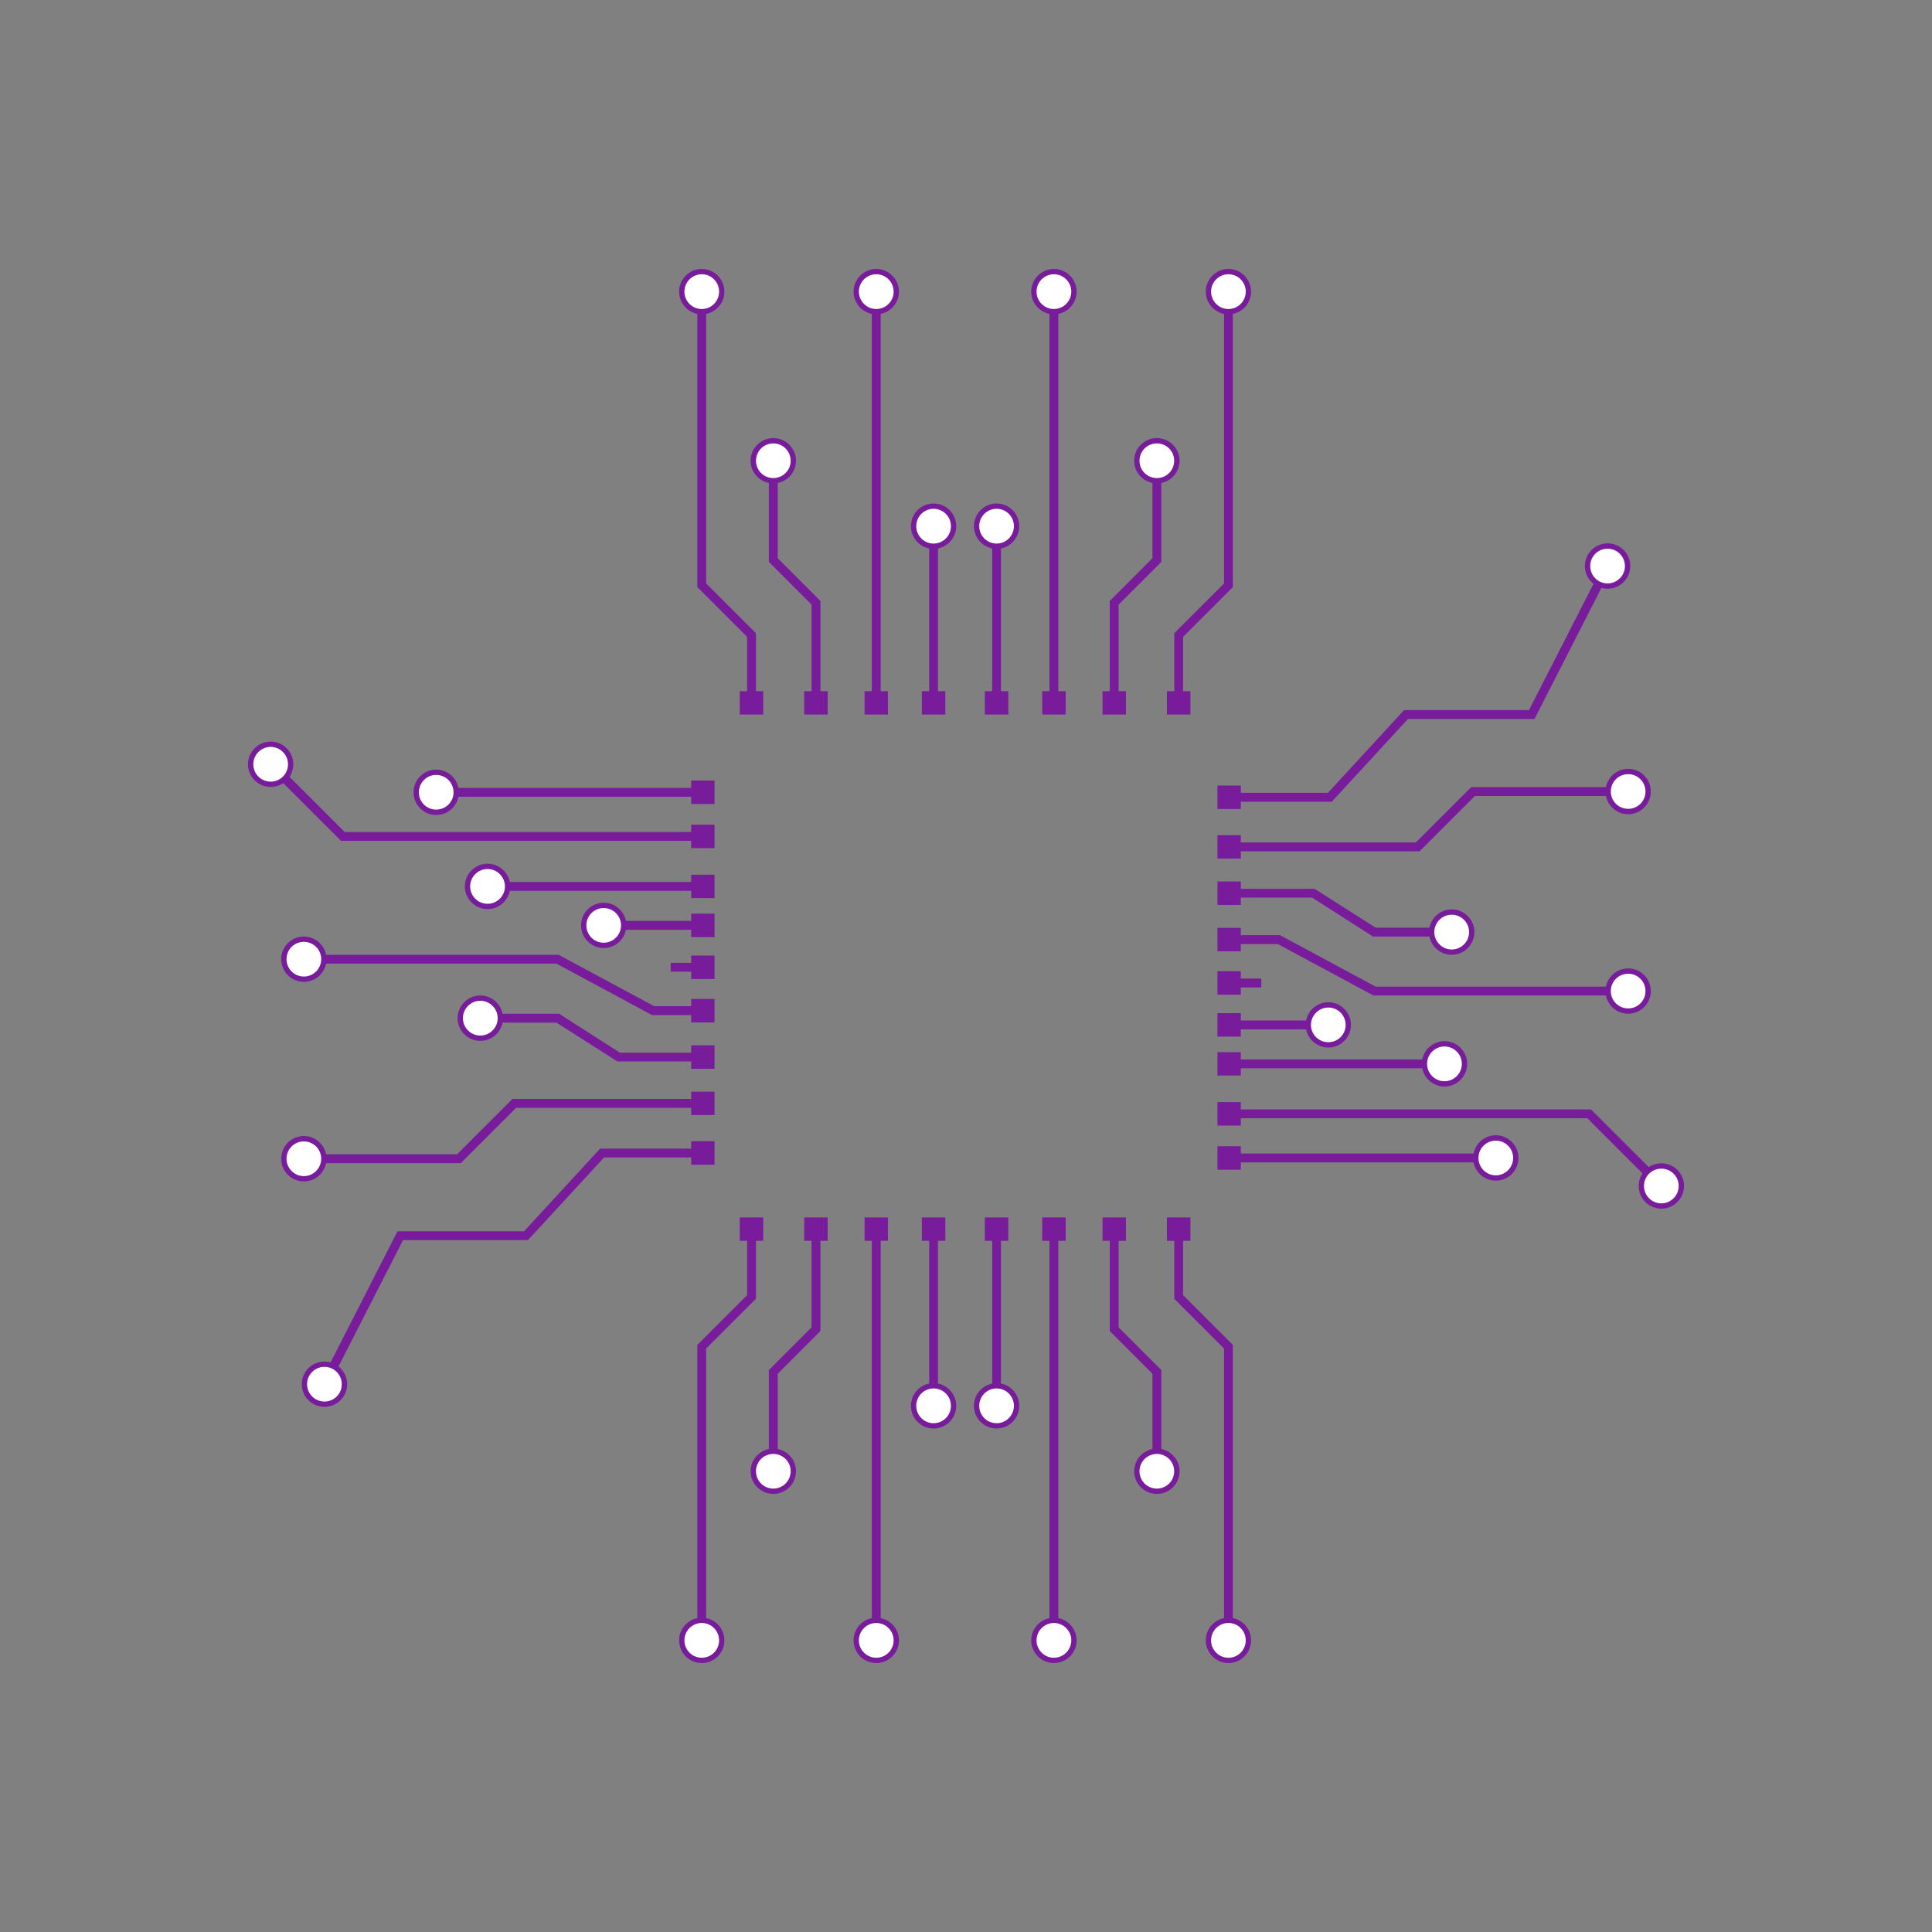 <svg version="1.2" xmlns="http://www.w3.org/2000/svg" viewBox="0 0 2000 2000" width="2000" height="2000">
	<rect x="0" y="0" width="2000" height="2000" fill="#808080" stroke="none"/>
	<title>vecteezy_computer-vector-background-with-circuit_-ai</title>
	<style>
		.s0 { fill: #781C9C } 
		.s1 { fill: #ffffff } 
	</style>
	<g id="Layer 3">
		<g id="&lt;Group&gt;">
			<!-- <path id="&lt;Compound Path&gt;" fill-rule="evenodd" class="s0" d="m1249.3 1266h-498.6c-9.2 0-16.7-7.5-16.7-16.7v-498.6c0-9.2 7.5-16.7 16.7-16.7h498.6c9.2 0 16.7 7.5 16.7 16.7v498.6c0 9.2-7.5 16.7-16.7 16.7zm-498.6-520.5c-2.9 0-5.2 2.3-5.2 5.2v498.6c0 2.9 2.3 5.2 5.2 5.2h498.6c2.9 0 5.2-2.3 5.2-5.2v-498.6c0-2.9-2.3-5.2-5.2-5.2z"/> -->
			<g id="&lt;Group&gt;">
				<g id="&lt;Group&gt;">
					<path id="&lt;Path&gt;" class="s0" d="m1378.7 829.9h-106.9v-9.2h102.9l78.8-85.6h129.3l77.8-152.3 8.2 4.2-80.3 157.3h-131z"/>
					<g id="&lt;Group&gt;">
						<path id="&lt;Path&gt;" class="s0" d="m1260.3 837.5v-24.3h24.2v24.3z"/>
					</g>
					<g id="&lt;Group&gt;">
						<path id="&lt;Path&gt;" class="s1" d="m1654.7 604.4c-10.2-5.2-14.2-17.7-9-27.9 5.2-10.2 17.7-14.2 27.9-9 10.2 5.2 14.2 17.7 9 27.9-5.2 10.2-17.7 14.2-27.9 9z"/>
						<path id="&lt;Compound Path&gt;" fill-rule="evenodd" class="s0" d="m1653.5 606.9c-11.6-5.9-16.2-20.1-10.3-31.6 5.9-11.5 20.1-16.1 31.6-10.3 11.6 5.9 16.1 20.1 10.3 31.6-5.9 11.6-20.1 16.2-31.6 10.3zm2.5-4.9c8.8 4.5 19.6 1 24.2-7.9 4.5-8.8 0.9-19.6-7.9-24.1-8.8-4.5-19.6-1.1-24.1 7.7 1.1-2.2 2.2-4.3-0.1 0.1-2.2 4.3-1.1 2.3 0 0.1-4.4 8.8-0.9 19.6 7.9 24.1zm-7.8-24.3q-0.1 0.1-0.1 0.2 0-0.1 0-0.1 0.1-0.1 0.1-0.1z"/>
					</g>
				</g>
				<g id="&lt;Group&gt;">
					<path id="&lt;Path&gt;" class="s0" d="m1469.5 881.3h-197.7v-9.2h193.9l57.3-57.3h163.6v9.2h-159.8z"/>
					<g id="&lt;Group&gt;">
						<path id="&lt;Path&gt;" class="s0" d="m1260.3 888.8v-24.2h24.2v24.2z"/>
					</g>
					<g id="&lt;Group&gt;">
						<path id="&lt;Path&gt;" class="s1" d="m1664.7 819.4c0-11.5 9.3-20.8 20.8-20.8 11.4 0 20.7 9.3 20.7 20.8 0 11.4-9.3 20.7-20.7 20.7-11.5 0-20.8-9.3-20.8-20.7z"/>
						<path id="&lt;Compound Path&gt;" fill-rule="evenodd" class="s0" d="m1662 819.4c0-13 10.5-23.5 23.5-23.5 12.9 0 23.4 10.5 23.4 23.5 0 12.9-10.5 23.5-23.4 23.5-13 0-23.5-10.6-23.5-23.5zm5.5 0c0 9.9 8 17.9 18 17.9 9.9 0 17.9-8 17.9-17.9 0-9.9-8-18-17.9-18-10 0-18 8.1-18 18z"/>
					</g>
				</g>
				<g id="&lt;Group&gt;">
					<path id="&lt;Path&gt;" class="s0" d="m1504 969.5h-82.7l-63-40.3h-86.5v-9.1h89.1l63.1 40.2h80z"/>
					<g id="&lt;Group&gt;">
						<path id="&lt;Path&gt;" class="s0" d="m1260.3 936.8v-24.3h24.2v24.3z"/>
					</g>
					<g id="&lt;Group&gt;">
						<path id="&lt;Path&gt;" class="s1" d="m1482.1 964.9c0-11.5 9.2-20.7 20.7-20.7 11.4 0 20.7 9.2 20.7 20.7 0 11.4-9.3 20.7-20.7 20.7-11.5 0-20.7-9.3-20.7-20.7z"/>
						<path id="&lt;Compound Path&gt;" fill-rule="evenodd" class="s0" d="m1479.3 964.9c0-13 10.5-23.5 23.5-23.5 12.9 0 23.5 10.5 23.5 23.5 0 12.9-10.6 23.5-23.5 23.5-13 0-23.5-10.6-23.5-23.5zm5.5 0c0 9.9 8.1 18 18 18 9.9 0 18-8.1 18-18 0-9.9-8.1-18-18-18-9.9 0-18 8.1-18 18z"/>
					</g>
				</g>
				<g id="&lt;Group&gt;">
					<path id="&lt;Path&gt;" class="s0" d="m1686.6 1030.5h-264.9l-98.9-53.2h-51v-9.2h53.3l99 53.3h262.5z"/>
					<g id="&lt;Group&gt;">
						<path id="&lt;Path&gt;" class="s0" d="m1260.3 984.8v-24.3h24.2v24.3z"/>
					</g>
					<g id="&lt;Group&gt;">
						<path id="&lt;Path&gt;" class="s1" d="m1664.7 1026c0-11.5 9.3-20.8 20.8-20.8 11.4 0 20.7 9.3 20.7 20.8 0 11.4-9.3 20.7-20.7 20.7-11.5 0-20.8-9.3-20.8-20.7z"/>
						<path id="&lt;Compound Path&gt;" fill-rule="evenodd" class="s0" d="m1662 1026c0-13 10.5-23.5 23.5-23.5 12.9 0 23.4 10.5 23.4 23.5 0 12.9-10.5 23.4-23.4 23.4-13 0-23.5-10.5-23.5-23.4zm5.5 0c0 9.9 8 17.9 18 17.9 9.9 0 17.9-8 17.9-17.9 0-10-8-18-17.9-18 2.4 0 4.9 0 0 0-5 0-2.5 0 0 0q0 0 0 0c-10 0-18 8-18 18z"/>
					</g>
				</g>
				<g id="&lt;Group&gt;">
					<path id="&lt;Path&gt;" class="s0" d="m1549.6 1203.3h-277.8v-9.2h277.8z"/>
					<g id="&lt;Group&gt;">
						<path id="&lt;Path&gt;" class="s0" d="m1260.3 1210.9v-24.3h24.2v24.3z"/>
					</g>
					<g id="&lt;Group&gt;">
						<path id="&lt;Path&gt;" class="s1" d="m1527.7 1198.7c0-11.4 9.3-20.7 20.8-20.7 11.4 0 20.7 9.3 20.7 20.7 0 11.5-9.3 20.7-20.7 20.7-11.5 0-20.8-9.2-20.8-20.7z"/>
						<path id="&lt;Compound Path&gt;" fill-rule="evenodd" class="s0" d="m1548.5 1222.2c-13 0-23.5-10.5-23.5-23.5 0-12.9 10.5-23.5 23.5-23.5 12.9 0 23.4 10.6 23.4 23.5 0 13-10.5 23.5-23.4 23.5zm-18-23.5c0 9.9 8 18 18 18 9.9 0 17.9-8.1 17.9-18 0-9.9-8-17.9-17.9-17.9-10 0-18 8-18 17.9z"/>
					</g>
				</g>
				<g id="&lt;Group&gt;">
					<path id="&lt;Path&gt;" class="s0" d="m1305.7 1022.2h-33.9v-9.2h33.9z"/>
					<g id="&lt;Group&gt;">
						<path id="&lt;Path&gt;" class="s0" d="m1260.3 1029.7v-24.3h24.2v24.3z"/>
					</g>
				</g>
				<g id="&lt;Group&gt;">
					<path id="&lt;Path&gt;" class="s0" d="m1376.2 1065.6h-104.4v-9.2h104.4z"/>
					<g id="&lt;Group&gt;">
						<path id="&lt;Path&gt;" class="s0" d="m1260.3 1073.1v-24.3h24.2v24.3z"/>
					</g>
					<g id="&lt;Group&gt;">
						<path id="&lt;Path&gt;" class="s1" d="m1354.3 1061c0-11.5 9.3-20.8 20.8-20.8 11.4 0 20.7 9.3 20.7 20.8 0 11.4-9.3 20.7-20.7 20.7-11.5 0-20.8-9.3-20.8-20.7z"/>
						<path id="&lt;Compound Path&gt;" fill-rule="evenodd" class="s0" d="m1351.6 1061c0-13 10.5-23.5 23.5-23.5 12.9 0 23.4 10.5 23.4 23.5 0 12.9-10.5 23.4-23.4 23.4-13 0-23.5-10.5-23.5-23.4zm5.5 0c0 9.9 8.1 17.9 18 17.9 9.9 0 17.9-8 17.9-17.9 0-9.9-8-18-17.9-18-9.9 0-18 8.1-18 18z"/>
					</g>
				</g>
				<g id="&lt;Group&gt;">
					<path id="&lt;Path&gt;" class="s0" d="m1496.5 1105.9h-224.7v-9.2h224.7z"/>
					<g id="&lt;Group&gt;">
						<path id="&lt;Path&gt;" class="s0" d="m1260.3 1113.4v-24.2h24.2v24.2z"/>
					</g>
					<g id="&lt;Group&gt;">
						<path id="&lt;Path&gt;" class="s1" d="m1474.6 1101.3c0-11.4 9.3-20.7 20.7-20.7 11.5 0 20.7 9.3 20.7 20.7 0 11.4-9.2 20.7-20.7 20.7-11.4 0-20.7-9.3-20.7-20.7z"/>
						<path id="&lt;Compound Path&gt;" fill-rule="evenodd" class="s0" d="m1495.3 1124.8c-12.9 0-23.5-10.6-23.5-23.5 0-12.9 10.6-23.5 23.5-23.5 13 0 23.5 10.6 23.5 23.5 0 12.9-10.5 23.5-23.5 23.5zm-18-23.5c0 9.9 8.1 18 18 18 9.9 0 18-8.1 18-18 0-9.9-8.1-18-18-18-9.9 0-18 8.1-18 18z"/>
					</g>
				</g>
				<g id="&lt;Group&gt;">
					<path id="&lt;Path&gt;" class="s0" d="m1717.4 1231.8l-74.2-74.2h-371.4v-9.1h375.2l76.9 76.8z"/>
					<g id="&lt;Group&gt;">
						<path id="&lt;Path&gt;" class="s0" d="m1260.3 1165.2v-24.3h24.2v24.3z"/>
					</g>
					<g id="&lt;Group&gt;">
						<path id="&lt;Path&gt;" class="s1" d="m1705.2 1213.1c8.1-8.1 21.2-8.1 29.3 0 8.1 8.1 8.1 21.2 0 29.3-8.1 8.1-21.2 8.1-29.3 0-8.1-8.1-8.1-21.2 0-29.3z"/>
						<path id="&lt;Compound Path&gt;" fill-rule="evenodd" class="s0" d="m1703.2 1211.1c9.2-9.1 24.1-9.1 33.2 0 9.2 9.2 9.2 24.1 0 33.2-9.1 9.2-24 9.2-33.2 0-9.1-9.1-9.1-24 0-33.2zm3.9 3.9c-7 7-7 18.4 0 25.4 7 7.1 18.4 7.1 25.4 0 7-6.9 7-18.3 0.1-25.3 1.7 1.7 3.4 3.4-0.1-0.1-3.4-3.4-1.8-1.8 0 0-7.1-7-18.4-6.9-25.4 0zm25.5 0.1q-0.1-0.1-0.1-0.1 0 0 0 0 0.1 0.1 0.1 0.1z"/>
					</g>
				</g>
			</g>
			<g id="&lt;Group&gt;">
				<g id="&lt;Group&gt;">
					<path id="&lt;Path&gt;" class="s0" d="m339.4 1436.1l-8.2-4.2 80.3-157.3h131l78.8-85.6h106.9v9.2h-102.9l-78.8 85.6h-129.3z"/>
					<g id="&lt;Group&gt;">
						<path id="&lt;Path&gt;" class="s0" d="m739.7 1181.4v24.3h-24.2v-24.3z"/>
					</g>
					<g id="&lt;Group&gt;">
						<path id="&lt;Path&gt;" class="s1" d="m345.3 1414.5c10.2 5.2 14.2 17.7 9 27.9-5.2 10.2-17.7 14.2-27.9 9-10.2-5.2-14.2-17.7-9-27.9 5.2-10.2 17.7-14.2 27.9-9z"/>
						<path id="&lt;Compound Path&gt;" fill-rule="evenodd" class="s0" d="m346.5 1412c11.6 5.9 16.2 20.1 10.3 31.6-5.9 11.5-20.1 16.1-31.6 10.2-11.5-5.8-16.1-19.9-10.3-31.4-1.5 2.8-2.9 5.5 0-0.1 2.9-5.7 1.5-3 0.1-0.2 5.9-11.4 20-15.9 31.5-10.1zm-31.6 10.4q0-0.1 0.1-0.3 0 0.1-0.1 0.2 0 0 0 0.1zm29.1-5.5c-8.8-4.5-19.6-1-24.2 7.9-4.5 8.8-0.9 19.6 7.9 24.1 8.8 4.5 19.6 1.1 24.1-7.7-1.1 2.2-2.2 4.3 0.1-0.1 2.2-4.3 1.1-2.3 0-0.1 4.4-8.8 0.9-19.6-7.9-24.1zm7.8 24.3q0.1-0.1 0.1-0.2 0 0.1 0 0.1-0.1 0.1-0.1 0.1z"/>
					</g>
				</g>
				<g id="&lt;Group&gt;">
					<path id="&lt;Path&gt;" class="s0" d="m477 1204.1h-163.6v-9.2h159.8l57.3-57.3h197.7v9.2h-193.9z"/>
					<g id="&lt;Group&gt;">
						<path id="&lt;Path&gt;" class="s0" d="m739.7 1130.1v24.2h-24.2v-24.2z"/>
					</g>
					<g id="&lt;Group&gt;">
						<path id="&lt;Path&gt;" class="s1" d="m335.3 1199.5c0 11.5-9.3 20.8-20.8 20.8-11.4 0-20.7-9.3-20.7-20.8 0-11.4 9.3-20.7 20.7-20.7 11.5 0 20.8 9.3 20.8 20.7z"/>
						<path id="&lt;Compound Path&gt;" fill-rule="evenodd" class="s0" d="m338 1199.5c0 13-10.5 23.5-23.5 23.5-12.9 0-23.4-10.5-23.4-23.5 0-12.9 10.5-23.5 23.4-23.5 13 0 23.5 10.6 23.5 23.5zm-5.5 0c0-9.9-8-17.9-18-17.9-9.9 0-17.9 8-17.9 17.9 0 9.9 8 18 17.9 18 10 0 18-8.1 18-18z"/>
					</g>
				</g>
				<g id="&lt;Group&gt;">
					<path id="&lt;Path&gt;" class="s0" d="m728.2 1098.8h-89.1l-63.1-40.2h-80v-9.2h82.7l63 40.3h86.5z"/>
					<g id="&lt;Group&gt;">
						<path id="&lt;Path&gt;" class="s0" d="m739.7 1082.1v24.3h-24.2v-24.3z"/>
					</g>
					<g id="&lt;Group&gt;">
						<path id="&lt;Path&gt;" class="s1" d="m517.9 1054c0 11.5-9.2 20.7-20.7 20.7-11.4 0-20.7-9.2-20.7-20.7 0-11.4 9.3-20.7 20.7-20.7 11.5 0 20.7 9.3 20.7 20.7z"/>
						<path id="&lt;Compound Path&gt;" fill-rule="evenodd" class="s0" d="m520.7 1054c0 13-10.5 23.5-23.5 23.5-12.9 0-23.5-10.5-23.5-23.5 0-12.9 10.6-23.5 23.5-23.5 13 0 23.5 10.6 23.5 23.5zm-5.5 0c0-9.9-8.1-18-18-18-9.9 0-18 8.1-18 18 0 9.9 8.1 18 18 18 9.9 0 18-8.1 18-18z"/>
					</g>
				</g>
				<g id="&lt;Group&gt;">
					<path id="&lt;Path&gt;" class="s0" d="m728.2 1050.8h-53.3l-99-53.3h-262.5v-9.1h264.9l98.9 53.2h51z"/>
					<g id="&lt;Group&gt;">
						<path id="&lt;Path&gt;" class="s0" d="m739.7 1034.1v24.3h-24.2v-24.3z"/>
					</g>
					<g id="&lt;Group&gt;">
						<path id="&lt;Path&gt;" class="s1" d="m335.3 992.9c0 11.5-9.3 20.8-20.8 20.8-11.4 0-20.7-9.3-20.7-20.8 0-11.4 9.3-20.7 20.7-20.7 11.5 0 20.8 9.3 20.8 20.7z"/>
						<path id="&lt;Compound Path&gt;" fill-rule="evenodd" class="s0" d="m338 992.9c0 13-10.5 23.5-23.5 23.5-12.9 0-23.4-10.5-23.4-23.5 0-12.9 10.5-23.4 23.4-23.4 13 0 23.5 10.5 23.5 23.4zm-5.5 0c0-9.9-8-17.9-18-17.9-9.9 0-17.9 8-17.9 17.9 0 10 8 18 17.9 18 10 0 18-8 18-18z"/>
					</g>
				</g>
				<g id="&lt;Group&gt;">
					<path id="&lt;Path&gt;" class="s0" d="m728.2 824.8h-277.8v-9.2h277.8z"/>
					<g id="&lt;Group&gt;">
						<path id="&lt;Path&gt;" class="s0" d="m739.7 808v24.3h-24.2v-24.3z"/>
					</g>
					<g id="&lt;Group&gt;">
						<path id="&lt;Path&gt;" class="s1" d="m472.3 820.2c0 11.4-9.3 20.7-20.8 20.7-11.4 0-20.7-9.3-20.7-20.7 0-11.5 9.3-20.7 20.7-20.7 11.5 0 20.8 9.2 20.8 20.7z"/>
						<path id="&lt;Compound Path&gt;" fill-rule="evenodd" class="s0" d="m475 820.2c0 12.9-10.5 23.5-23.5 23.5-12.9 0-23.4-10.6-23.4-23.5 0-13 10.5-23.5 23.4-23.5 13 0 23.5 10.5 23.5 23.5zm-5.5 0c0-9.9-8-18-18-18-9.9 0-17.9 8.1-17.9 18 0 9.9 8 17.9 17.9 17.9 10 0 18-8 18-17.9z"/>
					</g>
				</g>
				<g id="&lt;Group&gt;">
					<path id="&lt;Path&gt;" class="s0" d="m728.2 1005.9h-33.9v-9.2h33.9z"/>
					<g id="&lt;Group&gt;">
						<path id="&lt;Path&gt;" class="s0" d="m739.7 989.2v24.3h-24.2v-24.3z"/>
					</g>
				</g>
				<g id="&lt;Group&gt;">
					<path id="&lt;Path&gt;" class="s0" d="m728.2 962.5h-104.4v-9.2h104.4z"/>
					<g id="&lt;Group&gt;">
						<path id="&lt;Path&gt;" class="s0" d="m739.7 945.8v24.3h-24.2v-24.3z"/>
					</g>
					<g id="&lt;Group&gt;">
						<path id="&lt;Path&gt;" class="s1" d="m645.7 957.9c0 11.5-9.3 20.8-20.8 20.8-11.4 0-20.7-9.3-20.7-20.8 0-11.4 9.3-20.7 20.7-20.7 11.5 0 20.8 9.3 20.8 20.7z"/>
						<path id="&lt;Compound Path&gt;" fill-rule="evenodd" class="s0" d="m648.4 957.9c0 13-10.5 23.5-23.5 23.5-12.9 0-23.4-10.5-23.4-23.5 0-12.9 10.5-23.4 23.4-23.4 13 0 23.5 10.5 23.5 23.4zm-23.5 18c9.9 0 18-8.1 18-18 0-9.9-8.1-17.9-18-17.9-9.9 0-17.9 8-17.9 17.9 0 9.9 8 18 17.9 18z"/>
					</g>
				</g>
				<g id="&lt;Group&gt;">
					<path id="&lt;Path&gt;" class="s0" d="m728.2 922.2h-224.7v-9.2h224.7z"/>
					<g id="&lt;Group&gt;">
						<path id="&lt;Path&gt;" class="s0" d="m739.7 905.5v24.2h-24.2v-24.2z"/>
					</g>
					<g id="&lt;Group&gt;">
						<path id="&lt;Path&gt;" class="s1" d="m525.4 917.6c0 11.4-9.3 20.7-20.7 20.7-11.5 0-20.7-9.3-20.7-20.7 0-11.4 9.2-20.7 20.7-20.7 11.4 0 20.7 9.3 20.7 20.7z"/>
						<path id="&lt;Compound Path&gt;" fill-rule="evenodd" class="s0" d="m528.2 917.6c0 12.9-10.6 23.5-23.5 23.5-13 0-23.5-10.6-23.5-23.5 0-12.9 10.5-23.5 23.5-23.5 12.9 0 23.5 10.6 23.5 23.5zm-5.5 0c0-9.9-8.1-18-18-18-9.9 0-18 8.1-18 18 0 9.9 8.1 18 18 18q0 0 0 0c9.9 0-9.9 0 0 0q0 0 0 0c9.9 0 18-8.1 18-18z"/>
					</g>
				</g>
				<g id="&lt;Group&gt;">
					<path id="&lt;Path&gt;" class="s0" d="m728.2 870.4h-375.2l-76.9-76.8 6.5-6.5 74.2 74.2h371.4z"/>
					<g id="&lt;Group&gt;">
						<path id="&lt;Path&gt;" class="s0" d="m739.7 853.7v24.3h-24.2v-24.3z"/>
					</g>
					<g id="&lt;Group&gt;">
						<path id="&lt;Path&gt;" class="s1" d="m294.8 805.8c-8.1 8.1-21.2 8.1-29.3 0-8.1-8.1-8.1-21.2 0-29.3 8.1-8.1 21.2-8.1 29.3 0 8.1 8.1 8.1 21.2 0 29.3z"/>
						<path id="&lt;Compound Path&gt;" fill-rule="evenodd" class="s0" d="m296.8 807.8c-9.2 9.1-24.1 9.1-33.2 0-9.2-9.2-9.2-24.1 0-33.2 9.1-9.2 24-9.2 33.2 0 9.1 9.1 9.1 24 0 33.2zm-3.9-3.9c7-7 7-18.4 0-25.4-7-7.1-18.4-7.1-25.4 0-7 6.9-7 18.3-0.1 25.3-1.7-1.7-3.4-3.4 0.1 0.1 3.4 3.4 1.7 1.7 0 0 7 7 18.4 7 25.4 0zm-25.5-0.1q0.1 0.1 0.1 0.1 0 0 0 0-0.1-0.1-0.1-0.1z"/>
					</g>
				</g>
			</g>
			<g id="&lt;Group&gt;">
				<path id="&lt;Path&gt;" class="s0" d="m782.6 728.2h-9.2v-68.9l-51.5-51.5v-307.1h9.1v303.3l51.6 51.5z"/>
				<g id="&lt;Group&gt;">
					<path id="&lt;Path&gt;" class="s0" d="m790.1 739.7h-24.3v-24.2h24.3z"/>
				</g>
				<g id="&lt;Group&gt;">
					<path id="&lt;Path&gt;" class="s1" d="m726.5 322.6c-11.5 0-20.8-9.3-20.8-20.7 0-11.4 9.3-20.7 20.8-20.7 11.4 0 20.7 9.3 20.7 20.7 0 11.4-9.3 20.7-20.7 20.7z"/>
					<path id="&lt;Compound Path&gt;" fill-rule="evenodd" class="s0" d="m726.5 325.4c-13 0-23.5-10.6-23.5-23.5 0-12.9 10.5-23.5 23.5-23.5 12.9 0 23.4 10.6 23.4 23.5 0 12.9-10.5 23.5-23.4 23.5zm0-5.5c9.9 0 17.9-8.1 17.9-18 0-9.9-8-18-17.9-18-10 0-18 8.1-18 18 0 9.9 8 18 18 18z"/>
				</g>
			</g>
			<g id="&lt;Group&gt;">
				<path id="&lt;Path&gt;" class="s0" d="m849.3 728.2h-9.2v-102.3l-44.2-44.2v-105.9h9.2v102.1l44.2 44.2z"/>
				<g id="&lt;Group&gt;">
					<path id="&lt;Path&gt;" class="s0" d="m856.8 739.7h-24.3v-24.2h24.3z"/>
				</g>
				<g id="&lt;Group&gt;">
					<path id="&lt;Path&gt;" class="s1" d="m800.5 497.7c-11.4 0-20.7-9.3-20.7-20.7 0-11.5 9.3-20.8 20.7-20.8 11.5 0 20.8 9.3 20.8 20.8 0 11.4-9.3 20.7-20.8 20.7z"/>
					<path id="&lt;Compound Path&gt;" fill-rule="evenodd" class="s0" d="m800.5 500.4c-12.9 0-23.5-10.5-23.5-23.4 0-13 10.6-23.5 23.5-23.5 13 0 23.5 10.5 23.5 23.5 0 12.9-10.5 23.4-23.5 23.4zm-17.9-23.4c0 9.9 8 17.9 17.9 17.9 9.9 0 18-8 18-17.9 0-10-8.1-18-18-18-9.9 0-17.9 8-17.9 18z"/>
				</g>
			</g>
			<g id="&lt;Group&gt;">
				<path id="&lt;Path&gt;" class="s0" d="m911.7 728.2h-9.2v-427.5h9.2z"/>
				<g id="&lt;Group&gt;">
					<path id="&lt;Path&gt;" class="s0" d="m919.2 739.7h-24.2v-24.2h24.2z"/>
				</g>
				<g id="&lt;Group&gt;">
					<path id="&lt;Path&gt;" class="s1" d="m907.1 322.6c-11.5 0-20.7-9.3-20.7-20.7 0-11.4 9.2-20.7 20.7-20.7 11.4 0 20.7 9.3 20.7 20.7 0 11.4-9.3 20.7-20.7 20.7z"/>
					<path id="&lt;Compound Path&gt;" fill-rule="evenodd" class="s0" d="m907.1 325.4c-13 0-23.5-10.6-23.5-23.5 0-12.9 10.5-23.5 23.5-23.5 12.9 0 23.5 10.6 23.5 23.5 0 12.9-10.6 23.5-23.5 23.5zm0-5.5c9.9 0 18-8.1 18-18 0-9.9-8.1-18-18-18-9.9 0-18 8.1-18 18 0 9.9 8.1 18 18 18z"/>
				</g>
			</g>
			<g id="&lt;Group&gt;">
				<path id="&lt;Path&gt;" class="s0" d="m971 728.2h-9.1v-184.7h9.1z"/>
				<g id="&lt;Group&gt;">
					<path id="&lt;Path&gt;" class="s0" d="m978.6 739.7h-24.3v-24.2h24.3z"/>
				</g>
				<g id="&lt;Group&gt;">
					<path id="&lt;Path&gt;" class="s1" d="m966.4 565.4c-11.4 0-20.7-9.3-20.7-20.7 0-11.5 9.3-20.7 20.7-20.7 11.5 0 20.8 9.2 20.8 20.7 0 11.4-9.3 20.7-20.8 20.7z"/>
					<path id="&lt;Compound Path&gt;" fill-rule="evenodd" class="s0" d="m966.4 568.2c-12.9 0-23.4-10.6-23.4-23.5 0-13 10.5-23.5 23.4-23.5 13 0 23.5 10.5 23.5 23.5 0 12.9-10.5 23.5-23.5 23.5zm0-5.5c10 0 18-8.1 18-18 0-9.9-8-18-18-18-9.9 0-17.9 8.1-17.9 18 0 9.9 8 18 17.9 18z"/>
				</g>
			</g>
			<g id="&lt;Group&gt;">
				<path id="&lt;Path&gt;" class="s0" d="m1224.7 728.2h-9.1v-72.7l51.5-51.5v-303.3h9.1v307.1l-51.5 51.5z"/>
				<g id="&lt;Group&gt;">
					<path id="&lt;Path&gt;" class="s0" d="m1232.3 739.7h-24.3v-24.2h24.3z"/>
				</g>
				<g id="&lt;Group&gt;">
					<path id="&lt;Path&gt;" class="s1" d="m1271.7 322.6c-11.5 0-20.8-9.3-20.8-20.7 0-11.4 9.3-20.7 20.8-20.7 11.4 0 20.7 9.3 20.7 20.7 0 11.4-9.3 20.7-20.7 20.7z"/>
					<path id="&lt;Compound Path&gt;" fill-rule="evenodd" class="s0" d="m1271.7 325.4c-13 0-23.5-10.6-23.5-23.5 0-12.9 10.5-23.5 23.5-23.5 12.9 0 23.4 10.6 23.4 23.5 0 12.9-10.5 23.5-23.4 23.5zm0-5.5c9.9 0 17.9-8.1 17.9-18 0-9.9-8-18-17.9-18-10 0-18 8.1-18 18 0 9.9 8 18 18 18z"/>
				</g>
			</g>
			<g id="&lt;Group&gt;">
				<path id="&lt;Path&gt;" class="s0" d="m1158 728.2h-9.2v-106.1l44.2-44.2v-102.1h9.2v105.9l-44.2 44.2z"/>
				<g id="&lt;Group&gt;">
					<path id="&lt;Path&gt;" class="s0" d="m1165.6 739.7h-24.3v-24.2h24.3z"/>
				</g>
				<g id="&lt;Group&gt;">
					<path id="&lt;Path&gt;" class="s1" d="m1197.6 497.7c-11.5 0-20.8-9.3-20.8-20.7 0-11.5 9.3-20.8 20.8-20.8 11.4 0 20.7 9.3 20.7 20.8 0 11.4-9.3 20.7-20.7 20.7z"/>
					<path id="&lt;Compound Path&gt;" fill-rule="evenodd" class="s0" d="m1197.6 500.4c-13 0-23.5-10.5-23.5-23.4 0-13 10.5-23.5 23.5-23.5 12.9 0 23.5 10.5 23.5 23.5 0 12.9-10.6 23.4-23.5 23.4zm0-5.5c9.9 0 17.9-8 17.9-17.9 0-10-8-18-17.9-18-9.9 0-18 8-18 18 0 9.9 8.1 17.9 18 17.9z"/>
				</g>
			</g>
			<g id="&lt;Group&gt;">
				<path id="&lt;Path&gt;" class="s0" d="m1095.6 728.2h-9.2v-427.5h9.2z"/>
				<g id="&lt;Group&gt;">
					<path id="&lt;Path&gt;" class="s0" d="m1103.2 739.7h-24.3v-24.2h24.3z"/>
				</g>
				<g id="&lt;Group&gt;">
					<path id="&lt;Path&gt;" class="s1" d="m1091 322.6c-11.4 0-20.7-9.3-20.7-20.7 0-11.4 9.3-20.7 20.7-20.7 11.5 0 20.7 9.3 20.7 20.7 0 11.4-9.2 20.7-20.7 20.7z"/>
					<path id="&lt;Compound Path&gt;" fill-rule="evenodd" class="s0" d="m1091 325.4c-12.9 0-23.5-10.6-23.5-23.5 0-12.9 10.6-23.5 23.5-23.5 13 0 23.5 10.6 23.5 23.5 0 12.9-10.5 23.5-23.5 23.5zm0-5.5c9.9 0 18-8.1 18-18 0-9.9-8.1-18-18-18-9.9 0-18 8.1-18 18 0 9.9 8.1 18 18 18z"/>
				</g>
			</g>
			<g id="&lt;Group&gt;">
				<path id="&lt;Path&gt;" class="s0" d="m1036.2 728.2h-9.1v-184.7h9.1z"/>
				<g id="&lt;Group&gt;">
					<path id="&lt;Path&gt;" class="s0" d="m1043.8 739.7h-24.3v-24.2h24.3z"/>
				</g>
				<g id="&lt;Group&gt;">
					<path id="&lt;Path&gt;" class="s1" d="m1031.7 565.4c-11.5 0-20.8-9.3-20.8-20.7 0-11.5 9.3-20.7 20.8-20.7 11.4 0 20.7 9.2 20.7 20.7 0 11.4-9.3 20.7-20.7 20.7z"/>
					<path id="&lt;Compound Path&gt;" fill-rule="evenodd" class="s0" d="m1031.7 568.2c-13 0-23.5-10.6-23.5-23.5 0-13 10.5-23.5 23.5-23.5 12.9 0 23.4 10.5 23.4 23.5 0 12.9-10.5 23.5-23.4 23.5zm0-5.5c9.9 0 17.9-8.1 17.9-18 0-9.9-8-18-17.9-18-10 0-18 8.1-18 18 0 9.9 8 18 18 18z"/>
				</g>
			</g>
			<g id="&lt;Group&gt;">
				<path id="&lt;Path&gt;" class="s0" d="m731 1699.3h-9.1v-307.1l51.5-51.5v-68.9h9.2v72.7l-51.6 51.5z"/>
				<g id="&lt;Group&gt;">
					<path id="&lt;Path&gt;" class="s0" d="m765.8 1260.3h24.3v24.2h-24.3z"/>
				</g>
				<g id="&lt;Group&gt;">
					<path id="&lt;Path&gt;" class="s1" d="m726.5 1677.4c11.4 0 20.7 9.3 20.7 20.7 0 11.4-9.3 20.7-20.7 20.7-11.5 0-20.8-9.3-20.8-20.7 0-11.4 9.3-20.7 20.8-20.7z"/>
					<path id="&lt;Compound Path&gt;" fill-rule="evenodd" class="s0" d="m703 1698.1c0-12.9 10.5-23.5 23.5-23.5 12.9 0 23.4 10.6 23.4 23.5 0 12.9-10.5 23.5-23.4 23.5-13 0-23.5-10.6-23.5-23.5zm23.5-18c-10 0-18 8.1-18 18 0 9.9 8 18 18 18 9.9 0 17.9-8.1 17.9-18 0-9.9-8-18-17.9-18z"/>
				</g>
			</g>
			<g id="&lt;Group&gt;">
				<path id="&lt;Path&gt;" class="s0" d="m805.1 1524.2h-9.2v-105.9l44.2-44.2v-102.3h9.2v106.1l-44.2 44.2z"/>
				<g id="&lt;Group&gt;">
					<path id="&lt;Path&gt;" class="s0" d="m832.5 1260.3h24.3v24.2h-24.3z"/>
				</g>
				<g id="&lt;Group&gt;">
					<path id="&lt;Path&gt;" class="s1" d="m800.5 1502.3c11.5 0 20.8 9.3 20.8 20.7 0 11.5-9.3 20.8-20.8 20.8-11.4 0-20.7-9.3-20.7-20.8 0-11.4 9.3-20.7 20.7-20.7z"/>
					<path id="&lt;Compound Path&gt;" fill-rule="evenodd" class="s0" d="m800.5 1499.6c13 0 23.5 10.5 23.5 23.4 0 13-10.5 23.5-23.5 23.5-12.9 0-23.5-10.5-23.5-23.5 0-12.9 10.6-23.4 23.5-23.4zm0 5.5c-9.9 0-17.9 8-17.9 17.9 0 10 8 18 17.9 18 9.9 0 18-8 18-18 0-9.9-8.1-17.9-18-17.9z"/>
				</g>
			</g>
			<g id="&lt;Group&gt;">
				<path id="&lt;Path&gt;" class="s0" d="m911.7 1699.3h-9.2v-427.5h9.2z"/>
				<g id="&lt;Group&gt;">
					<path id="&lt;Path&gt;" class="s0" d="m895 1260.3h24.2v24.2h-24.2z"/>
				</g>
				<g id="&lt;Group&gt;">
					<path id="&lt;Path&gt;" class="s1" d="m907.1 1677.4c11.4 0 20.7 9.3 20.7 20.7 0 11.4-9.3 20.7-20.7 20.7-11.5 0-20.7-9.3-20.7-20.7 0-11.4 9.2-20.7 20.7-20.7z"/>
					<path id="&lt;Compound Path&gt;" fill-rule="evenodd" class="s0" d="m907.1 1674.6c12.9 0 23.5 10.6 23.5 23.5 0 12.9-10.6 23.5-23.5 23.5-13 0-23.5-10.6-23.5-23.5 0-12.9 10.5-23.5 23.5-23.5zm0 5.5c-9.9 0-18 8.1-18 18 0 9.9 8.1 18 18 18 9.9 0 18-8.1 18-18 0-9.9-8.1-18-18-18z"/>
				</g>
			</g>
			<g id="&lt;Group&gt;">
				<path id="&lt;Path&gt;" class="s0" d="m971 1456.5h-9.1v-184.7h9.1z"/>
				<g id="&lt;Group&gt;">
					<path id="&lt;Path&gt;" class="s0" d="m954.3 1260.3h24.3v24.2h-24.3z"/>
				</g>
				<g id="&lt;Group&gt;">
					<path id="&lt;Path&gt;" class="s1" d="m966.4 1434.6c11.5 0 20.8 9.3 20.8 20.7 0 11.5-9.3 20.7-20.8 20.7-11.4 0-20.7-9.2-20.7-20.7 0-11.4 9.3-20.7 20.7-20.7z"/>
					<path id="&lt;Compound Path&gt;" fill-rule="evenodd" class="s0" d="m943 1455.3c0-12.9 10.5-23.5 23.4-23.5 13 0 23.5 10.6 23.5 23.5 0 13-10.5 23.5-23.5 23.5-12.9 0-23.4-10.5-23.4-23.5zm41.4 0c0-9.9-8-18-18-18-9.9 0-17.9 8.1-17.9 18 0 9.9 8 18 17.9 18 10 0 18-8.1 18-18z"/>
				</g>
			</g>
			<g id="&lt;Group&gt;">
				<path id="&lt;Path&gt;" class="s0" d="m1276.2 1699.3h-9.1v-303.3l-51.5-51.5v-72.7h9.1v68.9l51.5 51.5z"/>
				<g id="&lt;Group&gt;">
					<path id="&lt;Path&gt;" class="s0" d="m1208 1260.3h24.3v24.2h-24.3z"/>
				</g>
				<g id="&lt;Group&gt;">
					<path id="&lt;Path&gt;" class="s1" d="m1271.7 1677.4c11.4 0 20.7 9.3 20.7 20.7 0 11.4-9.3 20.7-20.7 20.7-11.5 0-20.8-9.3-20.8-20.7 0-11.4 9.3-20.7 20.8-20.7z"/>
					<path id="&lt;Compound Path&gt;" fill-rule="evenodd" class="s0" d="m1271.7 1674.6c12.9 0 23.4 10.6 23.4 23.5 0 12.9-10.5 23.5-23.4 23.5-13 0-23.5-10.6-23.5-23.5 0-12.9 10.5-23.5 23.5-23.5zm0 5.5c-10 0-18 8.1-18 18 0 9.9 8 18 18 18 9.9 0 17.9-8.1 17.9-18 0-9.9-8-18-17.9-18z"/>
				</g>
			</g>
			<g id="&lt;Group&gt;">
				<path id="&lt;Path&gt;" class="s0" d="m1202.2 1524.2h-9.2v-102.1l-44.2-44.2v-106.1h9.2v102.3l44.2 44.2z"/>
				<g id="&lt;Group&gt;">
					<path id="&lt;Path&gt;" class="s0" d="m1141.3 1260.3h24.3v24.2h-24.3z"/>
				</g>
				<g id="&lt;Group&gt;">
					<path id="&lt;Path&gt;" class="s1" d="m1197.6 1502.3c11.4 0 20.7 9.3 20.7 20.7 0 11.5-9.3 20.8-20.7 20.8-11.5 0-20.8-9.3-20.8-20.8 0-11.4 9.3-20.7 20.8-20.7z"/>
					<path id="&lt;Compound Path&gt;" fill-rule="evenodd" class="s0" d="m1197.6 1499.6c12.9 0 23.5 10.5 23.5 23.4 0 13-10.6 23.5-23.5 23.5-13 0-23.5-10.5-23.5-23.5 0-12.9 10.5-23.4 23.5-23.4zm0 5.5c-9.9 0-18 8-18 17.9 0 10 8.1 18 18 18 9.9 0 17.9-8 17.9-18 0-9.9-8-17.9-17.9-17.9z"/>
				</g>
			</g>
			<g id="&lt;Group&gt;">
				<path id="&lt;Path&gt;" class="s0" d="m1095.6 1699.3h-9.2v-427.5h9.2z"/>
				<g id="&lt;Group&gt;">
					<path id="&lt;Path&gt;" class="s0" d="m1078.9 1260.3h24.3v24.2h-24.3z"/>
				</g>
				<g id="&lt;Group&gt;">
					<path id="&lt;Path&gt;" class="s1" d="m1091 1677.4c11.5 0 20.7 9.3 20.7 20.7 0 11.4-9.2 20.7-20.7 20.7-11.4 0-20.7-9.3-20.7-20.7 0-11.4 9.3-20.7 20.7-20.7z"/>
					<path id="&lt;Compound Path&gt;" fill-rule="evenodd" class="s0" d="m1091 1674.6c13 0 23.5 10.6 23.5 23.5 0 12.9-10.5 23.5-23.5 23.5-12.9 0-23.5-10.6-23.5-23.5 0-12.9 10.6-23.5 23.5-23.5zm0 5.5c-9.9 0-18 8.1-18 18 0 9.9 8.1 18 18 18 9.9 0 18-8.1 18-18 0-9.9-8.1-18-18-18z"/>
				</g>
			</g>
			<g id="&lt;Group&gt;">
				<path id="&lt;Path&gt;" class="s0" d="m1036.2 1456.5h-9.1v-184.7h9.1z"/>
				<g id="&lt;Group&gt;">
					<path id="&lt;Path&gt;" class="s0" d="m1019.5 1260.3h24.3v24.2h-24.3z"/>
				</g>
				<g id="&lt;Group&gt;">
					<path id="&lt;Path&gt;" class="s1" d="m1031.7 1434.6c11.4 0 20.7 9.3 20.7 20.7 0 11.5-9.3 20.7-20.7 20.7-11.5 0-20.8-9.2-20.8-20.7 0-11.4 9.3-20.7 20.8-20.7z"/>
					<path id="&lt;Compound Path&gt;" fill-rule="evenodd" class="s0" d="m1031.7 1431.8c12.9 0 23.4 10.6 23.4 23.5 0 13-10.5 23.5-23.4 23.5-13 0-23.5-10.5-23.5-23.5 0-12.9 10.5-23.5 23.5-23.5zm17.9 23.5c0-9.9-8-18-17.9-18-10 0-18 8.1-18 18 0 9.9 8 18 18 18 9.9 0 17.9-8.1 17.9-18z"/>
				</g>
			</g>
		</g>
	</g>
</svg>